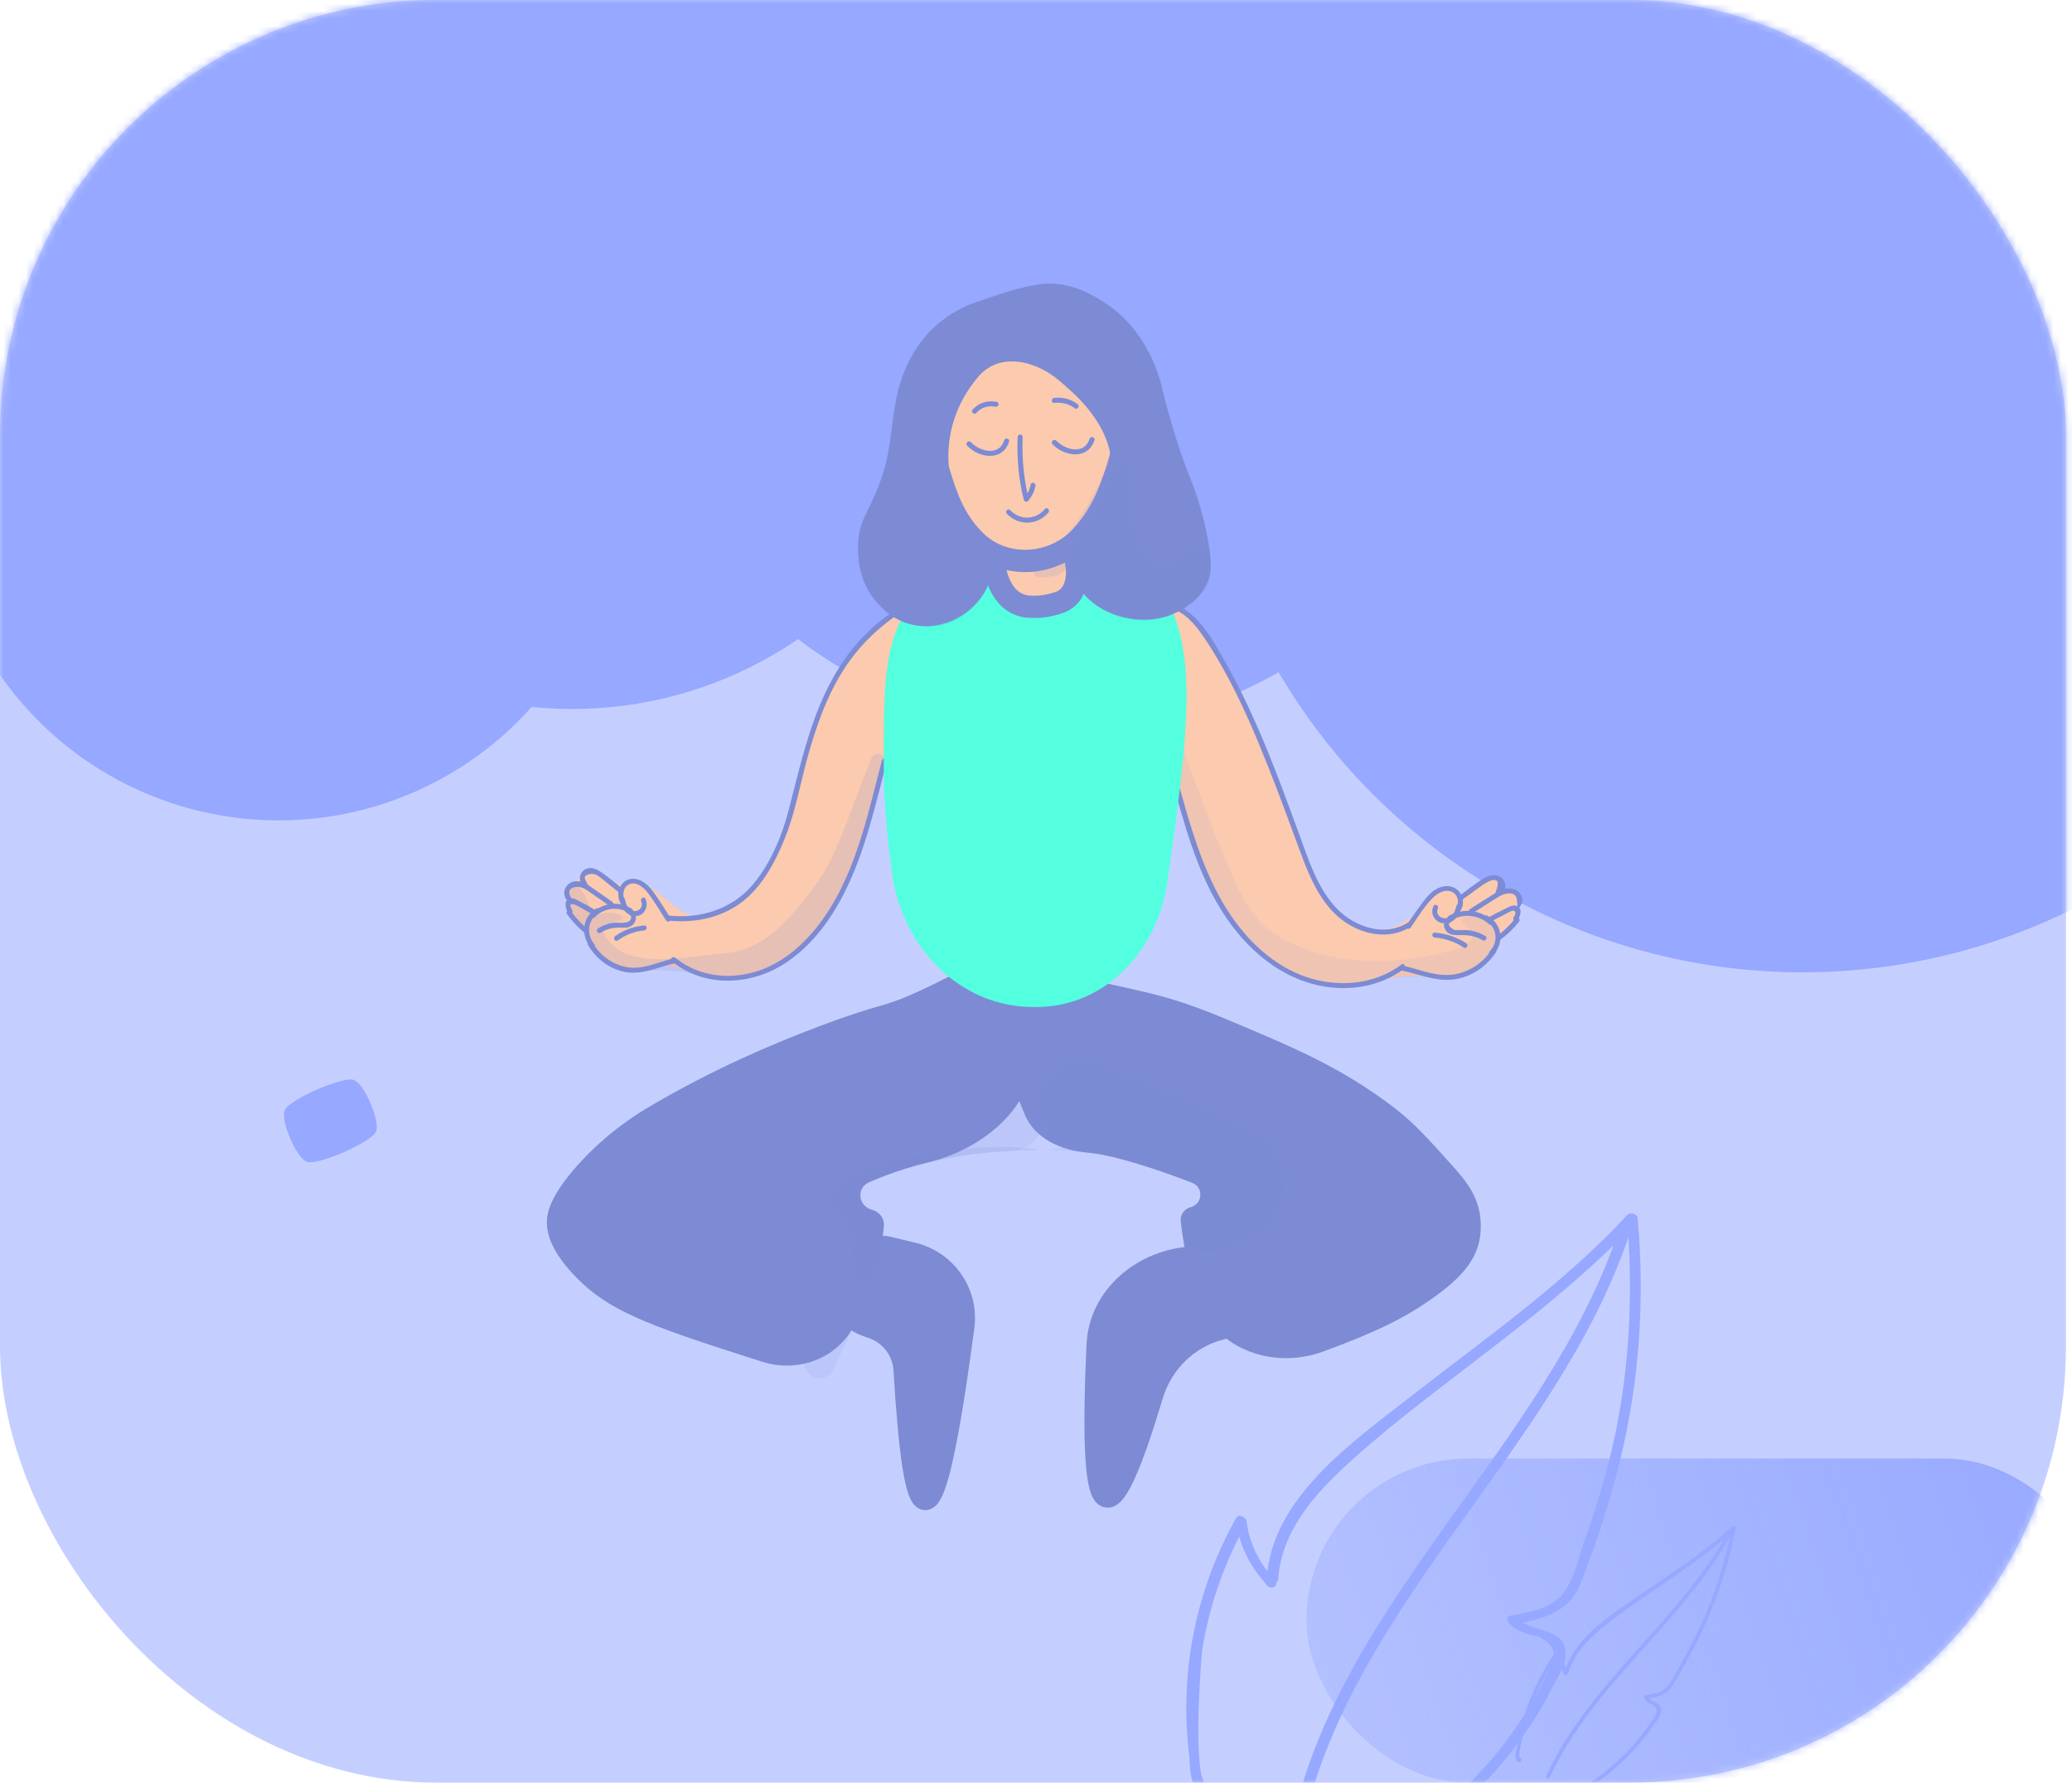 <svg width="279" height="240" viewBox="0 0 279 240" fill="none" xmlns="http://www.w3.org/2000/svg">
<rect width="278.182" height="240" rx="58.72" fill="#C5CFFF"/>
<mask id="mask0_2433_9945" style="mask-type:alpha" maskUnits="userSpaceOnUse" x="0" y="0" width="279" height="240">
<rect width="278.182" height="240" rx="58.72" fill="#C5CFFF"/>
</mask>
<g mask="url(#mask0_2433_9945)">
<circle cx="37.5" cy="26.591" r="45.682" fill="#96A8FF"/>
<circle cx="37.5" cy="64.773" r="45.682" fill="#96A8FF"/>
<circle cx="77.045" cy="41.591" r="53.864" fill="#96A8FF"/>
<circle cx="143.182" cy="39.545" r="58.636" fill="#96A8FF"/>
<circle cx="242.727" cy="49.091" r="81.818" fill="#96A8FF"/>
<path d="M162.504 240.185C160.522 240.059 161.666 223.337 161.932 221.847C162.862 216.183 164.764 210.724 167.523 205.635C167.683 205.341 167.56 204.98 167.241 204.878C166.876 204.762 166.491 205.052 166.553 205.43C167.037 208.36 168.394 210.974 170.658 213.498C171.287 214.149 172.292 213.401 171.663 212.751C169.445 210.302 168.196 207.655 167.853 204.792C167.81 204.272 166.782 203.776 166.461 204.348C162.906 210.691 160.695 217.631 159.989 224.882C159.61 228.696 159.644 232.529 160.137 236.452C160.286 237.736 160.036 241.366 162.51 241.479C163.494 241.455 163.472 240.212 162.504 240.185Z" fill="#96A8FF"/>
<path d="M172.108 212.668C172.521 206.336 176.731 201.438 181.46 197.099C185.694 193.221 190.243 189.667 194.855 186.134C203.604 179.418 212.535 172.76 219.954 164.938C220.194 164.686 220.109 164.278 219.777 164.172C219.454 164.069 219.107 164.32 219.134 164.658C219.91 174.412 219.398 184.022 217.436 193.385C216.433 198.067 215.033 202.68 213.459 207.181C212.681 209.406 212.137 211.987 210.869 214C209.406 216.401 206.499 216.992 203.481 217.492C202.893 217.586 202.81 218.065 203.172 218.461C203.832 219.234 204.496 219.558 205.556 219.952C206.126 220.133 206.934 220.222 207.471 220.506C210.141 221.974 209.129 223.619 208.484 224.988C206.951 228.265 205.039 231.422 202.843 234.376C198.516 240.079 193.036 245.022 186.596 249.041C185.895 249.492 186.919 250.436 187.62 249.985C195.288 245.177 201.617 239.1 206.24 232.029C207.299 230.456 208.248 228.791 209.07 227.085C209.795 225.686 210.95 224.031 210.788 222.349C210.441 219.123 206.617 219.85 204.552 218.087C204.376 217.936 204.087 217.998 204.016 218.218C203.949 218.43 204.131 218.637 204.349 218.597C208.326 217.861 211.392 216.768 212.745 213.361C214.897 207.92 216.749 202.328 218.125 196.696C220.729 186.115 221.511 175.123 220.518 164.015C220.444 163.373 219.541 163.142 219.126 163.571C210.823 172.561 200.391 179.917 190.481 187.607C182.038 194.192 171.304 201.62 170.57 212.459C170.58 213.305 172.07 213.443 172.108 212.668Z" fill="#96A8FF"/>
<path d="M217.952 165.726C208.323 194.416 180.957 215.093 174.112 244.894C173.948 245.629 175.341 246.073 175.568 245.358C182.413 215.557 209.779 194.879 219.407 166.19C219.651 165.425 218.195 164.961 217.952 165.726Z" fill="#96A8FF"/>
<path d="M204.696 236.678C204.017 236.562 206.331 229.404 206.594 228.772C207.576 226.345 208.88 224.038 210.445 221.921C210.516 221.826 210.493 221.693 210.388 221.637C210.272 221.574 210.12 221.64 210.102 221.771C209.917 223.08 210.089 224.273 210.603 225.456C210.749 225.755 211.186 225.465 211.04 225.166C210.545 224.042 210.411 222.865 210.618 221.622C210.663 221.397 210.36 221.151 210.182 221.387C208.212 224.004 206.644 226.919 205.567 230.016C204.998 231.645 204.572 233.295 204.295 234.998C204.2 235.555 203.697 237.108 204.55 237.235C204.897 237.256 205.031 236.72 204.696 236.678Z" fill="#96A8FF"/>
<path d="M211.205 225.143C212.074 222.433 214.108 220.459 216.259 218.741C218.185 217.206 220.183 215.821 222.201 214.446C226.051 211.82 229.959 209.224 233.464 206.071C233.555 205.988 233.545 205.844 233.436 205.785C233.33 205.728 233.191 205.786 233.168 205.904C232.323 210.149 231.04 214.29 229.272 218.277C228.385 220.259 227.367 222.2 226.302 224.086C225.774 225.019 225.289 226.112 224.615 226.938C223.828 227.924 222.743 228.087 221.63 228.207C221.414 228.229 221.33 228.432 221.411 228.614C221.554 228.967 221.749 229.128 222.075 229.33C222.253 229.427 222.526 229.49 222.681 229.629C223.447 230.345 222.905 231.021 222.523 231.589C221.611 232.951 220.581 234.248 219.474 235.45C217.308 237.767 214.825 239.72 212.111 241.246C211.814 241.418 212.065 241.857 212.362 241.685C215.595 239.858 218.505 237.443 220.932 234.547C221.482 233.904 222.005 233.218 222.488 232.51C222.901 231.931 223.495 231.255 223.631 230.527C223.874 229.151 222.505 229.314 221.964 228.537C221.909 228.458 221.779 228.453 221.733 228.538C221.689 228.62 221.756 228.717 221.848 228.704C223.305 228.512 224.489 228.132 225.344 226.722C226.72 224.449 228.008 222.102 229.134 219.723C231.256 215.253 232.788 210.55 233.712 205.74C233.759 205.462 233.47 205.334 233.276 205.505C229.342 209.111 224.85 211.946 220.502 214.942C216.794 217.509 212.188 220.366 210.691 225.005C210.597 225.369 211.103 225.476 211.205 225.143Z" fill="#96A8FF"/>
<path d="M232.618 206.396C225.965 218.433 214.023 226.466 208.218 239.069C208.076 239.38 208.513 239.615 208.674 239.315C214.48 226.711 226.422 218.679 233.074 206.641C233.247 206.319 232.791 206.074 232.618 206.396Z" fill="#96A8FF"/>
<rect x="175.909" y="196.364" width="107.727" height="43.636" rx="21.818" fill="url(#paint0_linear_2433_9945)"/>
</g>
<path d="M159.134 169.458C153.16 170.368 148.096 174.967 147.81 181.003C147.173 194.421 147.59 201.248 149.07 201.483C150.324 201.683 152.345 197.145 155.122 187.869C156.444 183.45 159.938 179.995 164.414 178.883C164.497 178.862 164.581 178.841 164.664 178.821C169.72 177.565 175.36 171.759 171.21 168.609C168.974 166.931 165.843 168.407 159.134 169.458Z" fill="#7C8BD3" stroke="#7C8BD3" stroke-width="3" stroke-miterlimit="10"/>
<path d="M137.508 133.118C134.471 135.88 134.771 142.517 138.004 150.093C139.38 153.316 142.871 154.88 146.364 155.168C147.37 155.258 150.523 155.571 158.574 158.5C159.144 158.713 159.79 158.955 160.502 159.227C162.106 159.84 161.965 162.091 160.306 162.533C159.452 162.761 158.878 163.573 158.982 164.45C159.248 166.677 159.666 169.12 160.318 171.695C160.539 172.572 160.775 173.426 161.024 174.255C163.173 181.408 171.094 184.517 178.12 181.982C185.254 179.365 189.033 177.487 192.656 174.96C196.525 172.254 198.56 169.973 199.186 167.11C199.544 165.455 199.342 164.024 199.275 163.51C198.828 160.737 197.285 158.858 195.675 157.069C192.141 153.111 190.375 151.143 187.49 148.951C180.893 143.964 174.877 141.348 168.19 138.507C163.024 136.316 159.58 134.862 154.571 133.655C146.565 131.798 140.549 130.345 137.508 133.118Z" fill="#7C8BD3"/>
<path opacity="0.11" d="M140.143 149.196C139.802 145.203 143.441 142.069 147.26 143.287C147.561 143.383 147.866 143.482 148.176 143.584C150.837 144.456 155.869 146.222 167.431 152.059C167.896 152.294 168.378 152.539 168.877 152.794C174.527 155.678 174.197 163.701 168.413 166.305C166.957 166.96 165.501 167.615 164.046 168.271C161.881 169.246 159.346 168.001 159.156 165.634C159.133 165.359 159.115 165.086 159.101 164.819C159.058 163.966 159.6 163.202 160.403 162.91C162.12 162.288 162.195 159.93 160.498 159.256C157.231 157.956 154.581 157.086 152.648 156.51C150.971 155.995 149.294 155.548 147.147 155.302C147.01 155.286 146.873 155.271 146.738 155.257C143.421 154.914 140.427 152.519 140.143 149.196Z" fill="#7C8BD3"/>
<path opacity="0.11" d="M140.571 154.855C144.261 154.295 150.031 153.871 156.852 155.324C159.593 155.902 162.044 156.687 164.183 157.535C166.964 158.639 167.022 162.337 164.452 163.868C163.434 164.474 162.415 165.08 161.396 165.686C160.483 166.229 159.311 165.68 159.145 164.631C159.034 163.927 159.433 163.241 160.101 162.991C160.224 162.945 160.346 162.899 160.469 162.854C162.135 162.231 162.184 159.924 160.525 159.282C158.146 158.359 156.072 157.648 154.369 157.113C151.462 156.174 150.053 155.861 149.226 155.682C145.67 154.944 142.673 154.832 140.571 154.855Z" fill="#7C8BD3"/>
<path d="M113.284 171.603C112.365 174.419 113.856 177.465 116.652 178.442C116.948 178.545 117.243 178.649 117.538 178.752C119.984 179.608 121.659 181.868 121.812 184.455C122.491 195.985 123.419 201.777 124.58 201.817C125.952 201.875 127.657 194.142 129.71 178.602C130.307 174.085 127.368 169.86 122.94 168.784C121.867 168.523 120.795 168.262 119.722 168.002C116.964 167.332 114.164 168.906 113.284 171.603Z" fill="#7C8BD3" stroke="#7C8BD3" stroke-width="3" stroke-miterlimit="10"/>
<path d="M125.02 156.48C133.191 154.499 140.502 147.828 138.981 139.558C137.483 131.351 136.186 130.054 135.046 129.517C132.563 128.377 130.036 130.568 123.73 133.453C118.564 135.824 119.235 134.817 110.379 138.149C103.893 140.587 96.066 143.941 87.747 148.817C85.958 149.868 81.754 152.395 77.706 156.957C73.904 161.228 73.636 163.487 73.636 164.583C73.636 165.701 73.904 168.206 77.572 171.963C81.888 176.368 86.763 178.269 100.83 182.764C101.447 182.961 102.057 183.154 102.657 183.345C107.713 184.949 113.232 182.697 115.321 177.822C117.96 171.65 118.519 168.742 118.743 167.266C118.865 166.458 118.953 165.715 119.015 165.057C119.109 164.046 118.433 163.147 117.451 162.892C115.551 162.398 115.253 159.927 117.055 159.147C118.546 158.501 120.167 157.887 121.918 157.337C122.971 157.01 124.006 156.726 125.02 156.48Z" fill="#7C8BD3"/>
<path opacity="0.13" d="M135.963 142.98C126.347 147.654 120.018 150.941 117.178 152.306C114.698 153.479 112.237 154.62 109.797 155.731C107.59 156.736 107.553 166.399 108.769 168.497C111.19 172.653 111.061 177.833 108.611 181.967C107.873 183.212 108.293 184.961 109.654 185.453C110.594 185.793 111.648 185.395 112.103 184.505C113.051 182.653 113.796 181.074 114.36 179.857C116.127 175.988 117.268 173.484 118.14 170.062C118.561 168.432 118.824 166.969 118.989 165.752C119.138 164.649 118.448 163.622 117.392 163.27C115.381 162.599 115.17 159.894 117.126 159.076C117.877 158.761 118.655 158.457 119.459 158.165C125.589 155.939 131.312 155.156 136.05 155.002C138.501 154.922 140.566 152.94 140.391 150.494C140.277 148.656 140.12 146.875 139.932 145.156C139.721 143.233 137.715 142.157 135.963 142.98Z" fill="#7C8BD3"/>
<path opacity="0.15" d="M139.876 154.81C139.876 154.609 134.262 153.983 127.151 154.989C122.064 155.712 117.696 157.041 114.162 158.447C111.787 159.391 111.509 162.527 113.552 164.062C114.584 164.837 115.1 166.12 114.892 167.393C114.814 167.872 114.736 168.35 114.658 168.829C114.066 172.462 117.496 173.53 118.25 169.928C118.551 168.495 118.767 167.12 118.916 165.808C119.078 164.387 118.153 163.087 116.774 162.704C115.184 162.267 114.918 160.117 116.43 159.458C116.853 159.273 117.296 159.087 117.758 158.903C129.454 154.095 139.876 155.079 139.876 154.81Z" fill="#7C8BD3"/>
<path d="M156.961 81.011C158.101 80.63 159.823 82.397 160.852 83.426C162.507 85.103 163.335 86.803 163.581 87.317C166.622 93.624 166.085 91.119 168.657 96.978C171.724 104.004 173.839 110.648 173.952 111.007C173.956 111.019 173.959 111.028 173.963 111.04C175.01 114.363 175.66 116.842 177.692 119.901C179.995 123.345 181.896 124.261 182.679 124.575C183.438 124.889 184.186 125.071 184.892 125.164C187.473 125.504 189.843 123.962 191.557 122.003C192.832 120.549 193.368 119.766 194.375 119.655C194.598 119.632 195.627 119.52 196.164 120.124C196.41 120.393 196.455 120.683 196.701 120.75C197.014 120.84 197.327 120.482 197.707 120.124C197.864 119.968 198.892 119.006 199.966 118.559C200.525 118.313 201.598 118 201.911 118.402C202.224 118.805 201.531 119.655 201.844 119.968C202.157 120.281 202.918 119.565 203.723 119.901C204.17 120.102 204.55 120.594 204.573 121.063C204.617 121.645 204.125 121.779 204.036 122.539C203.946 123.166 204.237 123.277 204.192 123.792C204.103 124.575 203.387 124.686 202.403 125.827C201.844 126.475 202.001 126.52 200.994 128.018C200.614 128.578 200.122 129.316 199.742 129.74C198.266 131.395 195.761 131.53 194.442 131.619C193.718 131.657 193.038 131.623 192.409 131.543C190.053 131.241 187.564 131.407 185.318 132.178C181.449 133.453 178.05 132.558 176.663 132.178C171.139 130.635 167.897 126.453 165.75 123.591C162.552 119.341 161.389 115.652 159.287 108.943C158.638 106.907 156.693 100.444 155.932 91.79C155.619 87.854 155.105 81.637 156.961 81.011Z" fill="#FBCAAF"/>
<path d="M157.587 81.815C159.555 82.464 160.919 84.052 162.06 85.729C163.245 87.451 164.296 89.262 165.303 91.118C167.338 94.92 169.037 98.879 170.625 102.882C172.235 106.907 173.711 110.977 175.21 115.025C176.417 118.245 177.871 121.667 180.666 123.814C183.26 125.804 186.95 126.632 189.858 124.82C190.215 124.596 189.88 124.015 189.522 124.239C186.436 126.162 182.455 124.82 180.062 122.382C177.334 119.565 176.171 115.651 174.852 112.073C172.056 104.425 169.194 96.642 165.191 89.508C163.446 86.4 161.389 82.374 157.766 81.167C157.364 81.033 157.185 81.681 157.587 81.815Z" fill="#7C8BD3"/>
<path d="M157.364 103.486C159.355 110.374 161.032 117.575 165.125 123.568C168.501 128.533 173.511 132.491 179.661 132.983C182.993 133.252 186.37 132.446 189.053 130.434C189.389 130.188 189.053 129.584 188.718 129.852C185.587 132.223 181.539 132.827 177.737 132.044C173.98 131.261 170.738 129.092 168.166 126.319C162.329 119.99 160.383 111.358 158.058 103.329C157.901 102.904 157.253 103.083 157.364 103.486Z" fill="#7C8BD3"/>
<path d="M189.924 124.91C190.863 123.59 191.736 122.069 192.876 120.929C193.547 120.258 194.643 119.587 195.605 120.124C196.432 120.593 196.499 121.667 196.007 122.382C195.761 122.74 196.343 123.076 196.588 122.718C197.64 121.22 196.544 119.207 194.71 119.296C193.614 119.363 192.72 120.057 192.049 120.884C191.087 122.047 190.26 123.344 189.365 124.574C189.097 124.91 189.678 125.245 189.924 124.91Z" fill="#7C8BD3"/>
<path d="M193.033 121.98C192.541 122.964 193.144 124.105 194.24 124.284C195.56 124.485 196.521 123.367 196.745 122.182C196.834 121.757 196.186 121.578 196.096 122.003C195.962 122.718 195.582 123.456 194.799 123.613C194.061 123.769 193.234 123.121 193.614 122.338C193.793 121.936 193.212 121.6 193.033 121.98Z" fill="#7C8BD3"/>
<path d="M188.605 130.635C191.177 131.149 193.614 132.334 196.275 131.775C198.422 131.328 200.256 130.009 201.441 128.197C201.687 127.839 201.106 127.504 200.86 127.862C199.697 129.628 197.863 130.858 195.761 131.194C193.346 131.574 191.087 130.456 188.761 129.986C188.359 129.919 188.18 130.568 188.605 130.635Z" fill="#7C8BD3"/>
<path d="M194.933 123.613C194.217 124.038 194.307 125.022 194.911 125.536C195.425 125.961 196.118 125.894 196.744 125.894C197.818 125.871 198.712 126.05 199.652 126.587C200.032 126.788 200.367 126.229 199.987 126.006C199.294 125.603 198.556 125.335 197.751 125.245C197.371 125.201 196.99 125.223 196.588 125.223C196.342 125.223 196.096 125.245 195.872 125.201C195.604 125.133 194.732 124.53 195.268 124.217C195.626 123.971 195.291 123.389 194.933 123.613Z" fill="#7C8BD3"/>
<path d="M195.384 123.904C197.061 122.942 199.118 123.143 200.549 124.463C200.863 124.754 201.332 124.284 201.019 123.993C199.364 122.473 196.994 122.204 195.048 123.322C194.668 123.546 195.003 124.127 195.384 123.904Z" fill="#7C8BD3"/>
<path d="M196.836 121.176C197.573 120.639 198.289 120.125 199.027 119.588C199.34 119.364 199.631 119.141 199.966 118.94C200.19 118.805 200.414 118.671 200.66 118.582C201.404 118.328 201.744 118.512 201.674 119.133C201.599 119.789 200.929 120.982 201.554 120.773C202.762 120.348 203.187 118.716 201.934 118.023C201.241 117.62 200.414 117.911 199.787 118.269C198.647 118.917 197.596 119.834 196.522 120.594C196.142 120.863 196.478 121.444 196.836 121.176Z" fill="#7C8BD3"/>
<path d="M198.264 122.964C199.159 122.405 200.053 121.824 200.948 121.265C201.351 121.019 201.753 120.728 202.2 120.527C202.536 120.348 202.894 120.281 203.274 120.281C203.678 120.281 203.951 120.406 204.093 120.654C204.432 121.246 204.19 122.669 204.616 122.137C205.465 121.063 204.705 119.744 203.408 119.632C202.558 119.543 201.798 119.968 201.105 120.392C200.031 121.041 198.98 121.734 197.929 122.405C197.549 122.606 197.884 123.188 198.264 122.964Z" fill="#7C8BD3"/>
<path d="M200.884 124.015C201.488 123.68 202.092 123.367 202.695 123.076C202.897 122.964 203.568 122.562 203.769 122.607C204.328 122.718 203.948 123.277 203.814 123.501C203.59 123.859 204.171 124.217 204.395 123.837C204.753 123.255 205.066 122.115 204.104 121.936C203.59 121.824 203.031 122.182 202.584 122.405C201.89 122.741 201.197 123.076 200.526 123.456C200.168 123.658 200.526 124.239 200.884 124.015Z" fill="#7C8BD3"/>
<path d="M199.942 123.859C201.552 124.754 201.865 126.744 200.591 128.086C200.3 128.399 200.77 128.869 201.06 128.556C202.626 126.923 202.268 124.374 200.278 123.278C199.92 123.077 199.562 123.658 199.942 123.859Z" fill="#7C8BD3"/>
<path d="M204.061 123.613C203.345 124.53 202.518 125.335 201.601 126.006C201.266 126.252 201.579 126.833 201.937 126.587C202.921 125.872 203.793 125.044 204.553 124.083C204.799 123.747 204.329 123.278 204.061 123.613Z" fill="#7C8BD3"/>
<path d="M193.189 126.23C194.598 126.342 195.917 126.789 197.102 127.572C197.46 127.818 197.796 127.236 197.438 126.99C196.141 126.163 194.732 125.693 193.189 125.559C192.764 125.537 192.764 126.207 193.189 126.23Z" fill="#7C8BD3"/>
<path opacity="0.09" d="M158.262 97.769C157.923 96.759 156.507 97.096 156.715 98.141C157.341 101.272 157.788 103.576 158.616 106.639C159.868 111.291 160.897 115.204 163.312 119.744C164.9 122.719 165.973 124.754 168.21 126.945C169.797 128.488 173.957 132.558 180.219 132.648C181.52 132.663 182.728 132.505 183.825 132.246C187.102 131.474 190.674 131.488 194.039 131.552C195.135 131.574 197.193 131.597 199.138 130.255C199.809 129.785 201.598 128.578 201.732 126.543C201.755 126.23 201.844 124.53 200.636 123.635C199.295 122.651 197.103 123.233 196.924 123.926C196.768 124.575 198.378 125.111 198.333 126.028C198.266 127.191 195.627 127.907 195.135 128.041C180.047 132.113 171.634 125.813 170.96 125.281C170.926 125.255 170.899 125.232 170.867 125.205C168.326 123.069 166.96 120.723 163.804 112.834C162.159 108.728 160.249 103.677 158.262 97.769Z" fill="#7C8BD3"/>
<path d="M87.21 130.121C89.513 129.861 91.88 130.262 94.054 131.063C95.241 131.501 96.676 131.831 98.302 131.821C101.791 131.799 104.251 130.211 105.638 129.316C107.941 127.84 109.26 126.208 110.468 124.642C114.225 119.879 115.723 114.914 116.797 111.314C117.758 108.093 117.378 108.272 118.295 105.477C120.017 100.244 121.493 99.059 122.969 95.324C125.407 89.152 125.563 81.794 123.64 80.989C122.745 80.631 121.426 81.682 118.81 83.829C118.027 84.478 116.64 85.618 115.187 87.385C114.024 88.816 111.989 91.634 109.73 98.365C107.896 103.867 108.299 104.761 106.13 110.844C104.788 114.623 103.938 116.167 102.909 117.575C101.746 119.141 99.823 121.69 96.334 123.032C96.037 123.147 95.743 123.248 95.453 123.335C92.273 124.295 89.971 120.853 87.098 119.186C86.584 118.872 85.332 118.157 84.437 118.694C83.957 118.986 83.127 119.178 82.719 118.792C82.051 118.161 81.425 117.825 81.016 117.643C80.434 117.397 79.249 116.86 78.757 117.352C78.327 117.781 77.676 118.637 77.133 118.909C77.052 118.95 76.974 118.997 76.901 119.051C76.52 119.342 76.096 119.924 76.252 120.55C76.395 121.092 76.64 121.696 76.658 122.256C76.664 122.455 76.696 122.664 76.766 122.876C76.878 123.189 77.012 123.39 77.817 124.284C78.846 125.447 78.869 125.403 79.07 125.693C79.629 126.521 79.517 126.968 79.875 127.706C80.501 129.07 81.843 129.719 82.29 129.92C83.721 130.613 85.041 130.434 87.21 130.121Z" fill="#FBCAAF"/>
<path d="M123.572 80.385C120.151 82.107 117.064 84.477 114.672 87.496C112.279 90.516 110.624 94.004 109.371 97.627C108.119 101.295 107.225 105.074 106.263 108.809C105.346 112.432 103.803 116.189 101.388 119.074C98.57 122.45 94.187 123.747 89.915 123.255C89.49 123.211 89.49 123.882 89.915 123.926C93.292 124.307 96.803 123.658 99.599 121.668C102.551 119.566 104.407 116.054 105.726 112.745C107.135 109.234 107.761 105.41 108.79 101.787C109.886 97.873 111.228 93.982 113.375 90.516C115.924 86.378 119.569 83.158 123.908 80.989C124.31 80.765 123.952 80.184 123.572 80.385Z" fill="#7C8BD3"/>
<path d="M118.765 102.346C116.73 110.083 115.075 118.425 109.976 124.843C107.763 127.616 104.878 129.987 101.389 130.926C97.766 131.91 93.853 131.351 90.923 128.936C90.588 128.667 90.118 129.137 90.453 129.405C94.904 133.073 101.255 132.693 105.906 129.562C111.005 126.14 114.024 120.371 115.992 114.713C117.379 110.732 118.34 106.595 119.414 102.525C119.526 102.1 118.877 101.921 118.765 102.346Z" fill="#7C8BD3"/>
<path d="M90.274 123.591C89.492 122.383 88.754 121.108 87.882 119.968C87.278 119.163 86.473 118.402 85.399 118.313C83.543 118.201 82.738 120.326 83.632 121.734C83.856 122.092 84.438 121.757 84.214 121.399C83.789 120.728 83.811 119.61 84.572 119.14C85.645 118.469 86.741 119.565 87.323 120.326C88.195 121.466 88.91 122.718 89.693 123.926C89.917 124.284 90.498 123.948 90.274 123.591Z" fill="#7C8BD3"/>
<path d="M86.339 121.354C86.697 122.115 85.959 122.875 85.176 122.607C84.528 122.383 84.237 121.645 84.125 121.019C84.058 120.594 83.409 120.773 83.477 121.198C83.678 122.316 84.483 123.479 85.758 123.322C86.853 123.188 87.345 121.958 86.921 121.019C86.742 120.616 86.16 120.952 86.339 121.354Z" fill="#7C8BD3"/>
<path d="M90.744 129.025C88.686 129.472 86.674 130.568 84.527 130.233C82.492 129.919 80.792 128.622 79.764 126.9C79.54 126.52 78.959 126.878 79.182 127.236C80.233 129.003 81.888 130.344 83.923 130.814C86.383 131.373 88.575 130.188 90.923 129.673C91.348 129.584 91.169 128.935 90.744 129.025Z" fill="#7C8BD3"/>
<path d="M84.838 123.211C84.995 123.323 85.017 123.546 84.95 123.703C84.816 124.15 84.324 124.195 83.921 124.24C83.496 124.262 83.072 124.195 82.624 124.24C81.864 124.329 81.171 124.597 80.522 125C80.164 125.224 80.5 125.805 80.858 125.581C81.685 125.067 82.512 124.866 83.496 124.888C84.078 124.91 84.682 124.955 85.151 124.553C85.755 124.061 85.822 123.054 85.151 122.629C84.816 122.406 84.48 122.987 84.838 123.211Z" fill="#7C8BD3"/>
<path d="M85.086 122.361C83.32 121.221 81.083 121.534 79.607 123.032C79.294 123.345 79.786 123.815 80.077 123.502C81.352 122.227 83.208 121.959 84.751 122.943C85.109 123.166 85.444 122.585 85.086 122.361Z" fill="#7C8BD3"/>
<path d="M83.832 119.677C82.915 118.939 82.02 118.156 81.058 117.485C80.477 117.083 79.739 116.68 79.023 116.949C77.615 117.463 77.905 119.342 79.135 119.811C79.147 119.816 79.158 119.82 79.169 119.823C79.807 120.005 78.972 118.948 78.771 118.317C78.713 118.134 78.737 118.001 78.843 117.917C79.198 117.636 79.763 117.594 80.192 117.738C80.388 117.804 80.553 117.928 80.722 118.045C81.004 118.24 81.272 118.506 81.528 118.693C82.132 119.185 82.758 119.677 83.362 120.169C83.675 120.415 84.167 119.945 83.832 119.677Z" fill="#7C8BD3"/>
<path d="M82.446 121.421C81.484 120.75 80.522 120.057 79.561 119.408C78.935 118.983 78.241 118.581 77.481 118.648C76.273 118.76 75.535 120.079 76.273 121.108C76.519 121.443 77.101 121.108 76.855 120.773C76.504 120.135 76.608 119.714 77.149 119.508C77.696 119.3 78.329 119.407 78.823 119.721C79.136 119.9 79.427 120.124 79.717 120.325C80.522 120.884 81.328 121.443 82.133 122.002C82.468 122.248 82.803 121.667 82.446 121.421Z" fill="#7C8BD3"/>
<path d="M80.053 122.473C79.449 122.092 78.823 121.735 78.174 121.422C77.75 121.198 77.168 120.795 76.654 120.974C75.849 121.265 76.162 122.338 76.475 122.875C76.676 123.255 77.258 122.92 77.056 122.54C76.989 122.406 76.743 122.003 76.81 121.846C76.9 121.623 77.258 121.757 77.414 121.802C77.593 121.846 77.772 121.981 77.951 122.07C78.555 122.383 79.136 122.719 79.718 123.076C80.075 123.278 80.433 122.696 80.053 122.473Z" fill="#7C8BD3"/>
<path d="M80.276 122.316C78.398 123.479 78.152 125.962 79.561 127.594C79.851 127.93 80.321 127.438 80.03 127.125C78.912 125.827 79.113 123.815 80.612 122.898C80.969 122.674 80.634 122.093 80.276 122.316Z" fill="#7C8BD3"/>
<path d="M76.341 123.054C77.011 123.994 77.794 124.843 78.711 125.581C79.046 125.85 79.516 125.38 79.181 125.112C78.309 124.419 77.571 123.636 76.922 122.719C76.654 122.361 76.072 122.697 76.341 123.054Z" fill="#7C8BD3"/>
<path d="M86.74 124.597C85.331 124.732 84.011 125.201 82.848 126.029C82.49 126.275 82.826 126.856 83.184 126.61C84.257 125.85 85.42 125.38 86.74 125.268C87.187 125.224 87.187 124.553 86.74 124.597Z" fill="#7C8BD3"/>
<path opacity="0.17" d="M119.19 102.838C119.507 101.525 117.76 100.968 117.271 102.227C116.852 103.304 116.477 104.278 116.148 105.141C112.95 113.46 112.056 116.368 109.037 120.192C106.465 123.434 103.423 127.482 98.28 128.265C97.983 128.31 97.69 128.343 97.401 128.365C93.195 128.681 88.232 129.935 84.303 128.399C82.648 127.751 81.015 126.073 81.351 125.045C81.686 123.994 83.923 124.061 83.9 123.569C83.878 123.166 82.335 122.607 80.948 123.032C80.747 123.099 79.383 123.546 78.936 124.776C78.354 126.409 79.875 128.086 80.277 128.533C82.335 130.814 85.488 130.703 86.047 130.68C89.02 130.592 92.272 130.658 95.143 131.432C95.411 131.504 95.689 131.567 95.976 131.619C100.516 132.469 104.184 129.92 106.196 128.667C111.944 125.022 114.113 119.208 115.88 114.825C116.73 112.7 117.11 111.314 119.19 102.838Z" fill="#7C8BD3"/>
<path opacity="0.17" d="M77.3 119.119C77.706 119.047 78.175 119.586 78.626 120.349C79.459 121.757 80.262 124.523 78.642 124.754C77.748 124.911 76.227 122.719 76.495 120.729C76.517 120.572 76.696 119.23 77.3 119.119Z" fill="#7C8BD3"/>
<path d="M123.328 80.542C119.101 85.394 119.012 91.388 118.989 101.899C118.979 107.729 119.453 113.138 120.203 118.054C121.68 127.731 129.35 135.578 139.139 135.578C139.356 135.578 139.572 135.576 139.786 135.574C148.982 135.46 155.923 127.847 157.186 118.738C160.116 97.963 162.039 84.299 154.413 77.59C146.72 70.836 130.551 72.245 123.328 80.542Z" fill="#54FFE0"/>
<path d="M134.353 68.443C133.615 69.449 133.973 70.366 133.816 74.123C133.657 77.623 135.096 81.464 138.592 81.684C138.8 81.697 139.011 81.704 139.228 81.704C140.567 81.704 141.739 81.441 142.717 81.083C144.774 80.329 145.326 77.906 144.908 75.756C144.081 71.484 144.931 70.165 143.969 68.711C142.247 66.139 136.119 66.028 134.353 68.443Z" fill="#FBCAAF" stroke="#7C8BD3" stroke-width="3" stroke-miterlimit="10"/>
<path d="M125.295 56.389C125.205 59.564 125.921 61.935 126.502 63.836C127.375 66.631 128.336 69.762 131.109 72.624C131.143 72.66 131.177 72.694 131.211 72.729C135.126 76.716 141.819 76.335 145.601 72.222C148.374 69.203 149.425 66.139 150.208 63.836C150.878 61.845 152.019 58.245 151.549 53.548C151.214 50.261 150.856 46.705 148.038 43.955C143.879 39.907 137.796 40.958 136.946 41.114C131.042 42.21 128.068 46.884 127.352 48.159C125.429 51.424 125.339 54.622 125.295 56.389Z" fill="#FBCAAF" stroke="#7C8BD3" stroke-width="3" stroke-miterlimit="10"/>
<path d="M137.033 58.826C136.899 61.689 137.168 64.529 137.861 67.302C137.928 67.525 138.263 67.637 138.42 67.458C138.934 66.855 139.27 66.206 139.426 65.423C139.516 64.999 138.867 64.82 138.778 65.245C138.661 65.848 138.46 66.316 138.115 66.78C138.041 66.879 138.086 67.021 138.205 67.052C138.335 67.086 138.466 66.969 138.436 66.838C137.821 64.209 137.597 61.539 137.704 58.849C137.704 58.401 137.033 58.401 137.033 58.826Z" fill="#7C8BD3"/>
<path d="M141.73 59.81C143.318 61.487 146.516 61.956 147.365 59.251C147.5 58.848 146.851 58.669 146.717 59.072C146.024 61.286 143.43 60.592 142.222 59.318C141.886 59.027 141.417 59.496 141.73 59.81Z" fill="#7C8BD3"/>
<path d="M135.56 69.159C137.148 70.814 139.675 70.769 141.173 69.002C141.442 68.667 140.972 68.197 140.704 68.533C139.451 70.009 137.394 70.098 136.03 68.689C135.739 68.376 135.27 68.846 135.56 69.159Z" fill="#7C8BD3"/>
<path d="M131.443 55.606C132.114 54.868 133.053 54.555 134.037 54.756C134.462 54.846 134.641 54.197 134.216 54.108C133.008 53.861 131.801 54.219 130.973 55.136C130.683 55.449 131.152 55.919 131.443 55.606Z" fill="#7C8BD3"/>
<path d="M141.956 54.242C142.985 54.13 143.924 54.376 144.752 54.98C145.11 55.226 145.445 54.645 145.087 54.399C144.17 53.728 143.075 53.437 141.956 53.571C141.531 53.616 141.531 54.287 141.956 54.242Z" fill="#7C8BD3"/>
<path d="M130.237 60.012C131.825 61.69 135.023 62.159 135.873 59.453C136.007 59.051 135.358 58.872 135.224 59.274C134.531 61.488 131.937 60.795 130.729 59.52C130.416 59.207 129.924 59.699 130.237 60.012Z" fill="#7C8BD3"/>
<path d="M131.695 50.753C134.588 47.321 139.587 48.481 142.917 51.491C143.244 51.788 143.571 52.077 143.896 52.359C148.019 55.929 151.124 61.19 148.933 66.184C148.363 67.492 147.723 68.649 147.073 69.66C145.367 72.315 143.418 75.366 144.773 78.216C146.808 82.487 152.667 84.41 157.162 82.957C157.699 82.778 161.479 81.503 162.708 78.104C163.044 77.165 163.223 76.024 162.708 73.005C161.971 68.644 160.673 65.446 160.293 64.462C159.22 61.734 157.833 57.798 156.581 52.654C156.178 50.865 154.523 44.447 148.709 40.735C147.188 39.751 143.923 37.671 139.808 38.297C136.983 38.721 134.22 39.745 131.513 40.659C130.177 41.109 128.729 41.788 127.307 42.815C123.267 45.714 121.528 49.906 120.784 53.23C120.02 56.642 120.019 60.211 118.966 63.545C117.311 68.734 115.924 69.382 115.611 72.58C115.522 73.385 115.119 77.455 117.803 80.787C118.362 81.481 120.084 83.561 123.014 84.142C126.905 84.925 131.087 82.733 132.809 79.289C134.217 76.472 132.223 73.431 130.52 70.781C128.91 68.275 127.371 64.622 127.755 60.101C128.091 56.097 129.794 53.008 131.695 50.753Z" fill="#7C8BD3"/>
<path opacity="0.16" d="M150.923 57.776C150.745 57.731 150.26 59.998 148.789 63.398C148.766 63.451 148.743 63.503 148.719 63.556C148.521 64 147.504 66.251 146.361 68.197C145.276 70.039 143.218 73.022 139.484 76.223C138.995 76.642 139.098 77.43 139.685 77.694C139.825 77.758 139.979 77.782 140.132 77.766C140.675 77.708 141.218 77.653 141.761 77.599C143.161 77.459 144.192 76.234 144.104 74.829C144.057 74.089 144.334 73.379 144.829 72.826C146.454 71.012 148.389 68.348 149.671 64.753C150.878 61.242 151.147 57.82 150.923 57.776Z" fill="#7C8BD3"/>
<path opacity="0.29" d="M115.97 70.799C116.243 69.876 117.66 70.179 118.049 71.059C118.922 73.005 120.957 75.129 123.148 75.107C124.892 75.092 126.761 73.704 127.804 71.465C128.16 70.703 130.183 70.368 130.662 71.059C130.988 71.531 131.321 71.967 131.654 72.369C132.955 73.941 134.05 75.866 133.435 77.813C133.212 78.528 132.653 79.982 131.4 81.346C130.864 81.928 129.119 83.806 126.302 84.276C122.209 84.947 119.123 82.106 118.564 81.57C114.896 78.059 115.522 73.094 115.634 72.334C115.714 71.784 115.83 71.272 115.97 70.799Z" fill="#7C8BD3"/>
<path opacity="0.12" d="M150.269 62.682C150.445 62.023 151.627 62.038 151.683 62.718C152.063 67.414 151.683 68.666 152.443 71.059C152.555 71.439 154.277 76.717 156.804 76.762C157.842 76.786 158.942 75.938 159.878 74.466C160.667 73.226 162.81 73.265 162.954 74.727C163.178 76.941 162.976 77.679 162.887 78.037C162.261 80.072 160.606 81.19 159.734 81.794C156.648 83.896 153.315 83.583 152.823 83.516C152.041 83.426 148.418 82.957 146.003 79.915C145.622 79.446 144.415 77.858 144.057 75.487C143.879 74.24 144.5 73.073 145.321 72.116C146.413 70.843 147.609 69.174 148.641 67.079C149.386 65.535 149.906 64.047 150.269 62.682Z" fill="#7C8BD3"/>
<path d="M38.324 149.502C38.895 148.051 46.235 144.832 47.684 145.409C49.076 145.964 51.196 150.92 50.647 152.315C50.076 153.766 42.736 156.985 41.287 156.408C39.894 155.853 37.774 150.897 38.324 149.502Z" fill="#96A8FF"/>
<defs>
<linearGradient id="paint0_linear_2433_9945" x1="283.636" y1="196.364" x2="114.546" y2="255" gradientUnits="userSpaceOnUse">
<stop stop-color="#96A8FF"/>
<stop offset="1" stop-color="#96A8FF" stop-opacity="0"/>
</linearGradient>
</defs>
</svg>
